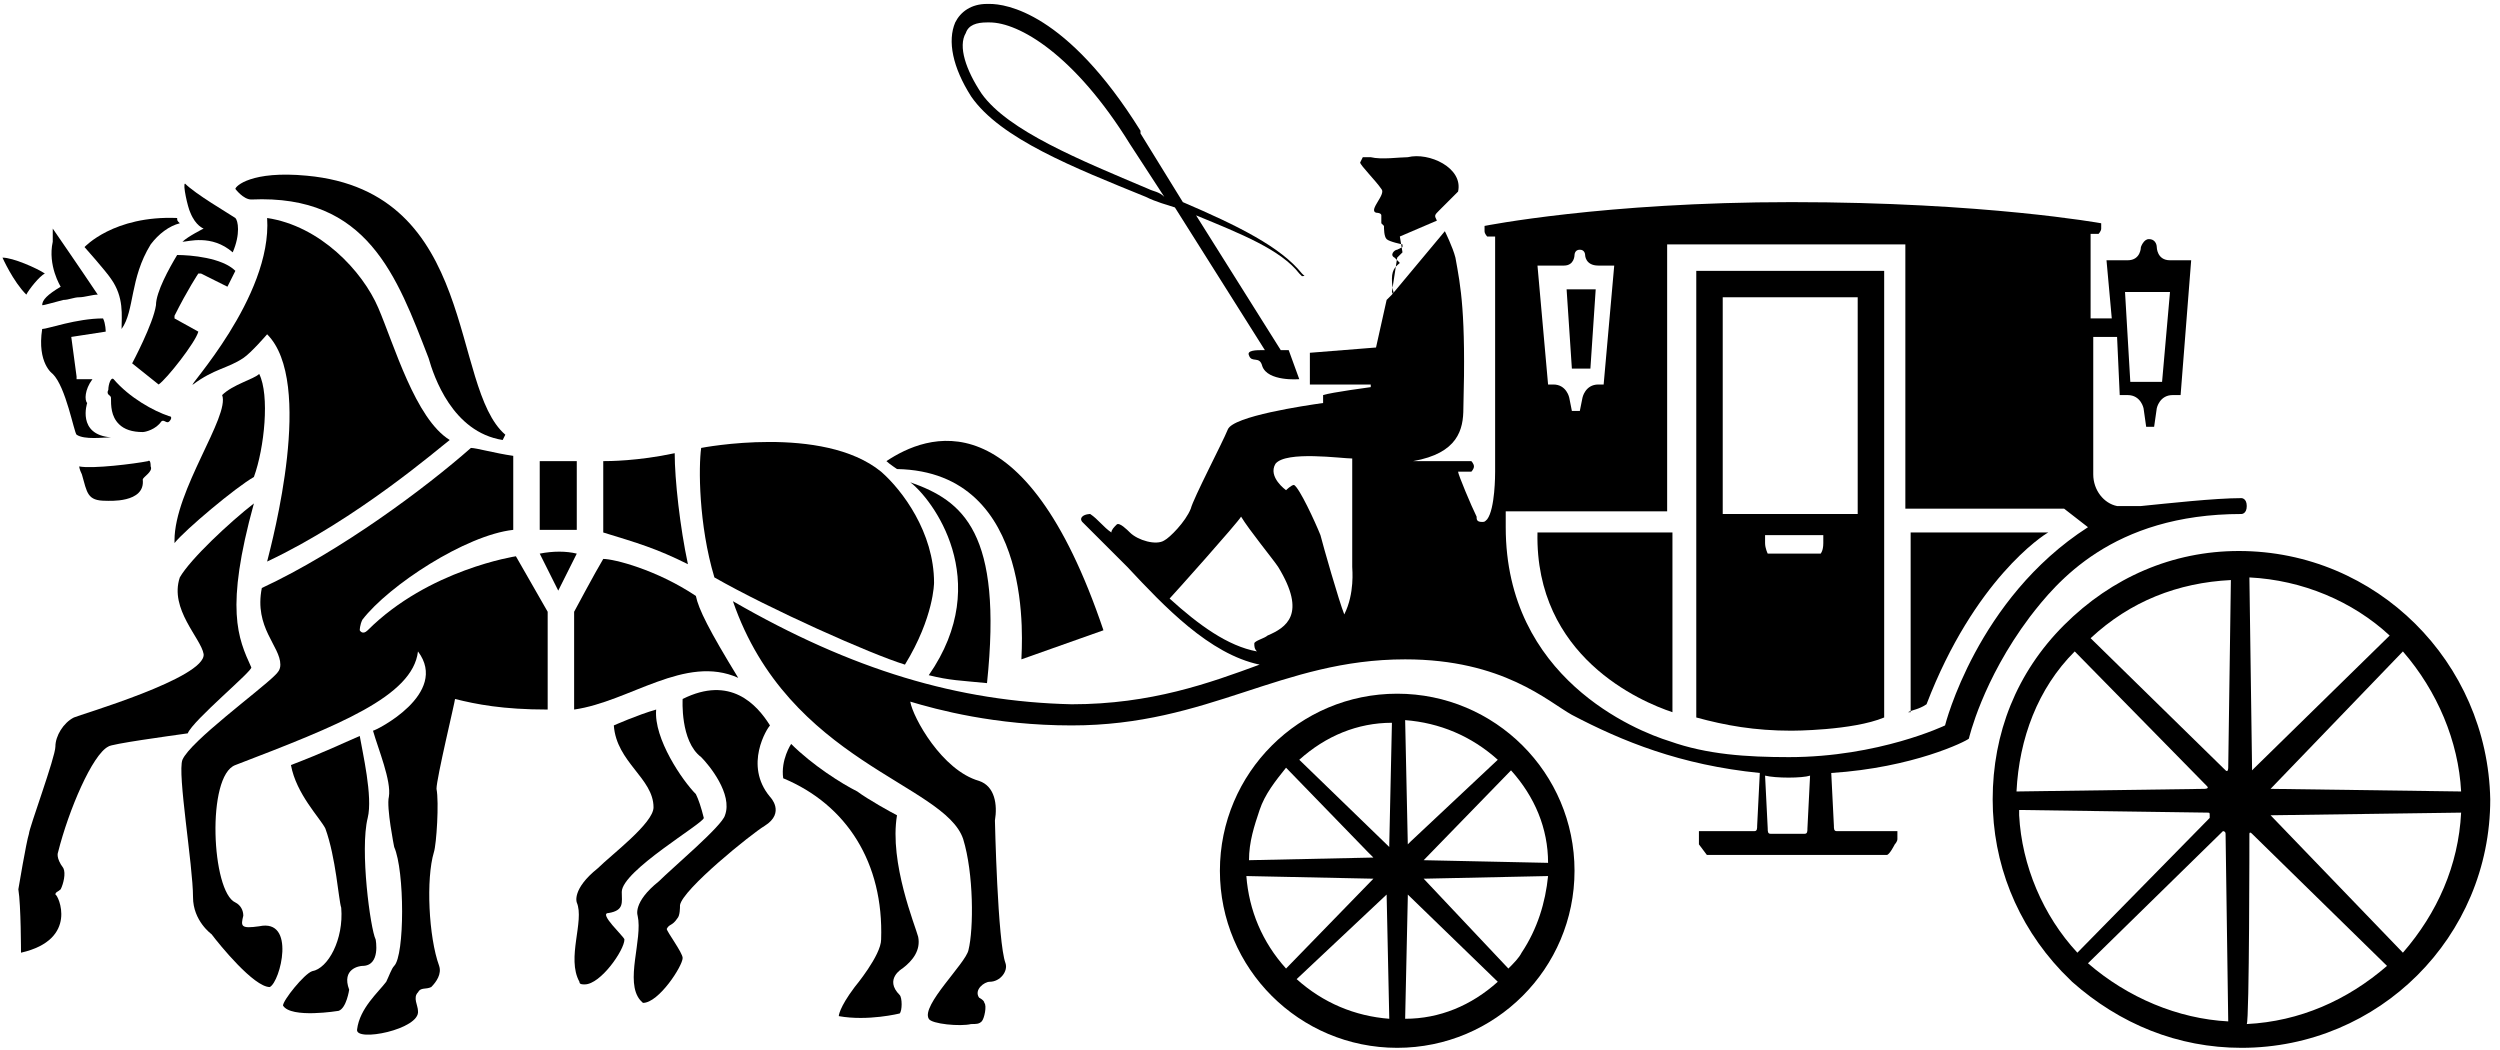<svg width="100" height="42" viewBox="0 0 100 42" fill="none" xmlns="http://www.w3.org/2000/svg">
<path fill-rule="evenodd" clip-rule="evenodd" d="M66.898 28.488V21.299H61.499C61.393 26.268 65.628 28.065 66.898 28.488Z" fill="black"/>
<path fill-rule="evenodd" clip-rule="evenodd" d="M76.32 28.488C76.532 28.382 76.743 28.382 77.061 28.171C78.966 23.202 81.719 21.405 81.931 21.299C80.237 21.299 77.696 21.299 76.426 21.299V28.488H76.32Z" fill="black"/>
<path fill-rule="evenodd" clip-rule="evenodd" d="M22.33 23.625L23.071 22.145C22.648 22.04 22.118 22.04 21.589 22.145L22.33 23.625Z" fill="black"/>
<path fill-rule="evenodd" clip-rule="evenodd" d="M27.517 22.568C27.2 21.088 26.988 19.185 26.988 18.128C25.506 18.445 24.341 18.445 24.13 18.445V21.299C25.506 21.722 26.247 21.934 27.517 22.568Z" fill="black"/>
<path fill-rule="evenodd" clip-rule="evenodd" d="M23.071 21.194V18.445C22.859 18.445 21.801 18.445 21.589 18.445V21.194C21.589 21.194 21.907 21.194 22.33 21.194C22.753 21.194 23.071 21.194 23.071 21.194Z" fill="black"/>
<path fill-rule="evenodd" clip-rule="evenodd" d="M36.198 26.585C37.362 24.682 37.362 23.308 37.362 23.308C37.362 21.299 36.092 19.608 35.245 18.868C32.916 16.965 28.047 17.917 28.047 17.917C27.941 18.657 27.941 20.982 28.576 23.097C30.799 24.365 34.822 26.162 36.198 26.585Z" fill="black"/>
<path fill-rule="evenodd" clip-rule="evenodd" d="M30.799 29.017C30.27 28.171 29.211 27.008 27.306 27.959C27.306 27.959 27.2 29.651 28.047 30.285C28.364 30.602 29.317 31.765 28.999 32.611C28.893 33.034 26.882 34.725 26.353 35.254C25.294 36.099 25.506 36.628 25.506 36.628C25.718 37.579 24.977 39.271 25.612 40.011C25.718 40.116 25.718 40.116 25.718 40.116C26.353 40.116 27.306 38.636 27.306 38.319C27.306 38.108 26.67 37.262 26.67 37.156C26.776 36.945 26.882 37.051 27.094 36.734C27.2 36.628 27.2 36.311 27.2 36.205C27.306 35.571 30.058 33.351 30.587 33.034C31.434 32.505 30.799 31.871 30.799 31.871C29.74 30.602 30.693 29.122 30.799 29.017Z" fill="black"/>
<path fill-rule="evenodd" clip-rule="evenodd" d="M20.636 22.251C20.636 22.251 17.143 22.779 14.708 25.211C14.496 25.422 14.39 25.211 14.39 25.211C14.39 25.211 14.39 25 14.496 24.788C15.555 23.414 18.625 21.405 20.53 21.194V18.234C19.789 18.128 19.048 17.917 18.837 17.917C17.037 19.502 13.649 22.04 10.473 23.52C10.156 25.105 11.214 25.845 11.214 26.585C11.214 26.797 11.109 26.902 11.003 27.008C10.368 27.642 7.615 29.651 7.298 30.391C7.086 30.919 7.721 34.619 7.721 35.888C7.721 36.839 8.462 37.368 8.462 37.368C8.78 37.791 10.156 39.482 10.791 39.482C11.214 39.271 11.85 36.734 10.368 37.051C9.627 37.156 9.627 37.051 9.732 36.628C9.732 36.416 9.627 36.205 9.415 36.099C8.462 35.676 8.25 31.025 9.415 30.602C13.543 29.017 16.508 27.854 16.719 26.057C17.99 27.748 15.026 29.228 14.92 29.228C15.131 29.968 15.661 31.236 15.555 31.871C15.449 32.294 15.767 33.879 15.767 33.879C16.19 34.831 16.19 38.214 15.767 38.636C15.661 38.742 15.555 39.059 15.449 39.271C15.131 39.694 14.39 40.328 14.284 41.173C14.179 41.702 16.825 41.173 16.719 40.434C16.719 40.222 16.508 39.905 16.719 39.694C16.825 39.482 17.037 39.588 17.249 39.482C17.46 39.271 17.672 38.954 17.566 38.636C17.143 37.474 17.037 35.148 17.355 34.091C17.46 33.774 17.566 32.082 17.46 31.554C17.46 31.131 18.201 28.065 18.201 27.959C19.048 28.171 20.107 28.382 21.907 28.382C21.907 27.431 21.907 27.114 21.907 24.471L20.636 22.251Z" fill="black"/>
<path fill-rule="evenodd" clip-rule="evenodd" d="M29.529 27.114C28.364 25.211 27.941 24.365 27.835 23.837C26.247 22.779 24.553 22.357 24.13 22.357C23.812 22.885 22.965 24.471 22.965 24.471C22.965 27.114 22.965 27.431 22.965 28.382C25.188 28.065 27.412 26.162 29.529 27.114Z" fill="black"/>
<path fill-rule="evenodd" clip-rule="evenodd" d="M37.151 27.008C37.998 27.22 38.421 27.219 39.48 27.325C40.115 21.299 38.527 20.031 36.41 19.291C37.257 19.925 39.797 23.202 37.151 27.008Z" fill="black"/>
<path fill-rule="evenodd" clip-rule="evenodd" d="M3.487 16.12C3.381 16.014 3.381 15.591 3.698 15.168C3.592 15.168 3.063 15.168 3.063 15.168C3.063 15.168 3.063 15.168 3.063 15.062L2.851 13.477L4.228 13.265C4.228 13.265 4.228 12.948 4.122 12.737C3.063 12.737 1.899 13.16 1.687 13.16C1.475 14.534 2.11 14.957 2.11 14.957C2.64 15.485 2.957 17.282 3.063 17.388C3.381 17.6 4.122 17.494 4.439 17.494C3.063 17.388 3.487 16.12 3.487 16.12Z" fill="black"/>
<path fill-rule="evenodd" clip-rule="evenodd" d="M10.368 14.957C10.156 15.168 9.309 15.38 8.886 15.803C9.203 16.648 6.98 19.608 6.98 21.617C6.98 21.722 6.98 21.617 6.98 21.722C7.403 21.194 9.415 19.502 10.156 19.08C10.579 17.917 10.791 15.803 10.368 14.957Z" fill="black"/>
<path fill-rule="evenodd" clip-rule="evenodd" d="M3.169 18.657C3.169 18.657 3.169 18.762 3.275 18.974C3.487 19.714 3.487 20.031 4.228 20.031C4.333 20.031 5.816 20.137 5.71 19.185C5.71 19.08 6.133 18.868 6.027 18.657C6.027 18.34 5.921 18.445 5.921 18.445C5.392 18.551 3.698 18.762 3.169 18.657Z" fill="black"/>
<path fill-rule="evenodd" clip-rule="evenodd" d="M2.428 11.468C1.899 11.785 1.687 11.997 1.687 12.208C1.793 12.208 2.11 12.102 2.534 11.997C2.746 11.997 2.957 11.891 3.169 11.891C3.381 11.891 3.698 11.785 3.91 11.785C3.275 10.834 2.11 9.143 2.11 9.143C2.11 9.143 2.11 9.248 2.11 9.671C1.899 10.623 2.428 11.468 2.428 11.468Z" fill="black"/>
<path fill-rule="evenodd" clip-rule="evenodd" d="M10.05 26.691C9.521 25.528 8.991 24.365 10.156 20.137C9.203 20.877 7.615 22.357 7.192 23.097C6.768 24.365 8.039 25.528 8.145 26.162C8.25 27.114 3.169 28.594 2.957 28.699C2.534 28.911 2.216 29.439 2.216 29.862C2.216 30.285 1.158 33.139 1.158 33.351C1.052 33.668 0.734 35.571 0.734 35.571C0.84 36.205 0.84 38.108 0.84 38.108C3.169 37.579 2.322 35.782 2.216 35.782C2.216 35.676 2.322 35.676 2.428 35.571C2.534 35.359 2.64 34.937 2.534 34.725C2.216 34.302 2.322 34.091 2.322 34.091C2.746 32.399 3.698 30.179 4.333 29.862C4.439 29.756 6.768 29.439 7.509 29.334C7.721 28.805 10.156 26.797 10.05 26.691Z" fill="black"/>
<path fill-rule="evenodd" clip-rule="evenodd" d="M27.835 31.765C27.306 31.236 26.141 29.545 26.247 28.382C25.506 28.594 24.553 29.017 24.553 29.017C24.659 30.497 26.141 31.131 26.141 32.294C26.141 32.928 24.447 34.197 23.918 34.725C22.859 35.571 23.071 36.099 23.071 36.099C23.389 36.839 22.648 38.319 23.177 39.271C23.177 39.376 23.283 39.376 23.389 39.376C24.024 39.376 24.977 38.002 24.977 37.579C24.977 37.474 23.918 36.522 24.341 36.522C24.977 36.416 24.871 36.099 24.871 35.676C24.871 34.831 28.152 32.928 28.152 32.717C28.047 32.294 27.941 31.977 27.835 31.765Z" fill="black"/>
<path fill-rule="evenodd" clip-rule="evenodd" d="M11.638 30.602C11.85 31.765 12.802 32.717 13.014 33.139C13.438 34.302 13.543 35.994 13.649 36.311C13.755 37.579 13.12 38.742 12.485 38.848C12.167 38.954 11.32 40.011 11.32 40.222C11.638 40.751 13.543 40.434 13.543 40.434C13.861 40.328 13.967 39.588 13.967 39.588C13.649 38.742 14.39 38.636 14.496 38.636C15.237 38.636 15.026 37.579 15.026 37.579C14.814 37.156 14.39 33.985 14.708 32.717C14.92 31.871 14.496 30.074 14.39 29.439C13.649 29.757 13.014 30.074 11.638 30.602Z" fill="black"/>
<path fill-rule="evenodd" clip-rule="evenodd" d="M35.457 18.445C35.563 18.551 35.88 18.762 35.88 18.762C41.491 18.868 40.856 25.951 40.856 26.374L44.138 25.211C40.962 15.803 37.045 17.388 35.457 18.445Z" fill="black"/>
<path fill-rule="evenodd" clip-rule="evenodd" d="M36.727 37.474C36.621 37.051 35.563 34.514 35.88 32.611C35.669 32.505 34.716 31.977 34.292 31.659C33.657 31.342 32.493 30.602 31.646 29.757C31.646 29.757 31.223 30.391 31.328 31.131C33.869 32.188 35.351 34.514 35.245 37.579C35.245 38.214 34.187 39.482 34.187 39.482C33.551 40.328 33.551 40.645 33.551 40.645C34.716 40.856 35.986 40.539 35.986 40.539C36.092 40.434 36.092 39.905 35.986 39.799C35.351 39.165 36.092 38.742 36.092 38.742C36.516 38.425 36.833 38.002 36.727 37.474Z" fill="black"/>
<path fill-rule="evenodd" clip-rule="evenodd" d="M9.309 10.094C9.627 9.354 9.521 8.825 9.415 8.72C9.097 8.508 7.827 7.768 7.403 7.345C7.298 7.345 7.509 8.297 7.615 8.508C7.827 9.037 8.145 9.143 8.145 9.143C8.145 9.143 7.509 9.46 7.298 9.671C7.509 9.671 8.462 9.354 9.309 10.094Z" fill="black"/>
<path fill-rule="evenodd" clip-rule="evenodd" d="M6.345 15.38C6.662 15.168 7.827 13.688 7.933 13.265L6.98 12.737C6.98 12.737 6.98 12.737 6.98 12.631C7.509 11.574 7.933 10.94 7.933 10.94C7.933 10.94 7.933 10.94 8.039 10.94L9.097 11.468C9.309 11.045 9.309 11.045 9.415 10.834C8.886 10.305 7.615 10.2 7.086 10.2C6.768 10.728 6.239 11.68 6.239 12.208C6.133 12.948 5.286 14.534 5.286 14.534L6.345 15.38Z" fill="black"/>
<path fill-rule="evenodd" clip-rule="evenodd" d="M4.545 15.168C4.439 15.062 4.333 15.38 4.333 15.591C4.228 15.803 4.439 15.803 4.439 15.908C4.439 16.225 4.439 16.648 4.757 16.965C4.969 17.177 5.286 17.282 5.71 17.282C5.816 17.282 6.239 17.177 6.451 16.86C6.557 16.754 6.662 16.965 6.768 16.86C6.874 16.754 6.874 16.648 6.768 16.648C6.133 16.437 5.18 15.908 4.545 15.168Z" fill="black"/>
<path fill-rule="evenodd" clip-rule="evenodd" d="M17.143 14.322C17.355 15.062 18.096 17.282 20.107 17.6L20.213 17.388C17.99 15.485 19.154 7.663 12.273 7.028C10.05 6.817 9.415 7.451 9.415 7.557C9.415 7.557 9.732 7.98 10.05 7.98C14.708 7.768 15.873 11.045 17.143 14.322Z" fill="black"/>
<path fill-rule="evenodd" clip-rule="evenodd" d="M15.131 12.314C14.496 10.834 12.802 9.037 10.685 8.72C10.897 11.891 7.403 15.591 7.721 15.38C8.568 14.745 9.097 14.745 9.732 14.322C10.05 14.111 10.685 13.371 10.685 13.371C12.591 15.274 10.897 21.617 10.685 22.462C14.284 20.771 17.566 17.917 17.99 17.6C16.613 16.754 15.767 13.794 15.131 12.314Z" fill="black"/>
<path fill-rule="evenodd" clip-rule="evenodd" d="M1.052 11.785C1.158 11.574 1.581 11.045 1.793 10.94C1.475 10.728 0.522 10.305 0.099 10.305C0.099 10.305 0.522 11.257 1.052 11.785Z" fill="black"/>
<path fill-rule="evenodd" clip-rule="evenodd" d="M75.367 10.834H67.851V28.699C69.015 29.017 70.18 29.228 71.662 29.228C71.662 29.228 74.097 29.228 75.367 28.699C75.367 24.471 75.367 10.834 75.367 10.834ZM72.932 21.722C72.932 22.04 72.826 22.145 72.826 22.145H71.768H70.709C70.709 22.145 70.603 21.934 70.603 21.722C70.603 21.617 70.603 21.405 70.603 21.405H72.932V21.722ZM74.308 20.56C74.308 20.56 73.25 20.56 71.556 20.56C69.968 20.56 68.909 20.56 68.909 20.56V11.891H74.308V20.56Z" fill="black"/>
<path fill-rule="evenodd" clip-rule="evenodd" d="M63.616 14.745L63.828 11.574H62.664L62.875 14.745H63.616Z" fill="black"/>
<path fill-rule="evenodd" clip-rule="evenodd" d="M55.465 11.997L55.041 13.9L52.395 14.111V15.38H54.83V15.485C54.83 15.485 53.242 15.697 52.924 15.803C52.924 15.803 52.924 16.014 52.924 16.12C52.183 16.225 49.325 16.648 49.113 17.177C48.901 17.705 47.737 19.925 47.631 20.348C47.419 20.877 46.784 21.511 46.572 21.617C46.255 21.828 45.514 21.617 45.196 21.299C45.09 21.194 44.773 20.877 44.667 20.982C44.561 21.088 44.455 21.194 44.455 21.299C44.138 21.088 43.926 20.771 43.608 20.56C43.608 20.56 43.397 20.56 43.291 20.665C43.185 20.771 43.291 20.877 43.291 20.877C43.82 21.405 44.455 22.04 45.09 22.674C46.572 24.259 48.372 26.162 50.384 26.585C48.372 27.325 46.043 28.171 42.867 28.171C38.315 28.065 34.081 26.797 29.317 24.048C31.54 30.497 37.786 31.342 38.527 33.562C38.95 34.937 38.95 37.156 38.739 38.002C38.633 38.531 36.833 40.222 37.151 40.751C37.257 40.962 38.421 41.068 38.845 40.962C39.056 40.962 39.162 40.962 39.268 40.856C39.374 40.751 39.48 40.222 39.374 40.116C39.374 40.011 39.162 39.905 39.162 39.905C38.95 39.588 39.374 39.271 39.586 39.271C40.009 39.271 40.327 38.848 40.221 38.531C39.903 37.685 39.797 32.822 39.797 32.822C39.903 32.188 39.797 31.448 39.162 31.236C37.68 30.814 36.516 28.699 36.41 28.065C37.468 28.382 39.797 29.017 42.867 29.017C48.372 29.017 51.23 26.374 56.206 26.374C60.123 26.374 61.923 28.065 62.875 28.594C64.887 29.651 67.216 30.602 70.392 30.919L70.286 33.034C70.286 33.139 70.286 33.245 70.18 33.245H67.957C67.957 33.245 67.957 33.351 67.957 33.562C67.957 33.668 67.957 33.774 67.957 33.774L68.274 34.197C69.121 34.197 74.732 34.197 75.473 34.197C75.579 34.197 75.791 33.774 75.791 33.774C75.791 33.774 75.896 33.668 75.896 33.562C75.896 33.351 75.896 33.245 75.896 33.245H73.462C73.356 33.245 73.356 33.139 73.356 33.034L73.25 30.919C76.532 30.708 78.649 29.651 78.755 29.545C78.755 29.545 79.284 27.219 81.189 24.682C82.248 23.308 84.471 20.56 89.659 20.56C89.659 20.56 89.87 20.56 89.87 20.242C89.87 19.925 89.659 19.925 89.659 19.925C88.6 19.925 86.694 20.137 85.636 20.242C85.212 20.242 84.895 20.242 84.683 20.242C84.154 20.137 83.73 19.608 83.73 18.974C83.73 18.868 83.73 14.957 83.73 13.477H84.683L84.789 15.803H85.106C85.636 15.803 85.742 16.331 85.742 16.331L85.847 17.071H86.165L86.271 16.331C86.271 16.331 86.377 15.803 86.906 15.803H87.224L87.647 10.411H86.8C86.271 10.411 86.271 9.883 86.271 9.883C86.271 9.883 86.271 9.565 85.953 9.565C85.742 9.565 85.636 9.883 85.636 9.883C85.636 9.883 85.636 10.411 85.106 10.411H84.26L84.471 12.737H83.624C83.624 12.525 83.624 9.354 83.624 9.354H83.942C83.942 9.354 84.048 9.248 84.048 9.143C84.048 9.037 84.048 8.931 84.048 8.931C84.048 8.931 79.39 8.085 71.662 8.085C64.146 8.085 59.382 9.037 59.382 9.037C59.382 9.037 59.382 9.143 59.382 9.248C59.382 9.354 59.488 9.46 59.488 9.46H59.805V18.868C59.805 18.974 59.805 20.348 59.488 20.771C59.382 20.877 59.382 20.877 59.276 20.877C59.064 20.877 59.064 20.771 59.064 20.665C58.853 20.242 58.323 18.974 58.323 18.868H58.853C58.853 18.868 58.958 18.762 58.958 18.657C58.958 18.551 58.853 18.445 58.853 18.445H56.524C58.323 18.128 58.535 17.177 58.535 16.331C58.641 12.525 58.429 11.468 58.217 10.305C58.111 9.883 57.794 9.248 57.794 9.248L55.677 11.785L55.465 11.997ZM86.8 11.68L86.483 15.274H85.212L85.001 11.68H86.8ZM50.701 25.422C50.595 25.528 50.172 25.634 50.172 25.739C50.172 25.845 50.172 25.951 50.278 26.057C49.113 25.845 47.949 25 46.784 23.942C46.89 23.837 49.537 20.877 49.643 20.665C49.96 21.194 50.913 22.357 51.125 22.674C52.289 24.577 51.442 25.105 50.701 25.422ZM53.771 24.577C53.559 24.048 52.924 21.828 52.818 21.405C52.607 20.877 51.971 19.502 51.76 19.397C51.654 19.397 51.442 19.608 51.442 19.608C51.442 19.608 50.701 19.08 51.019 18.551C51.442 18.022 53.665 18.34 54.089 18.34V22.674C54.089 22.779 54.195 23.731 53.771 24.577ZM62.558 10.623C62.981 10.623 62.981 10.2 62.981 10.2C62.981 10.2 62.981 9.988 63.193 9.988C63.405 9.988 63.405 10.2 63.405 10.2C63.405 10.2 63.405 10.623 63.934 10.623H64.569L64.146 15.38H63.934C63.405 15.38 63.299 15.908 63.299 15.908L63.193 16.437H62.875L62.77 15.908C62.77 15.908 62.664 15.38 62.134 15.38H61.923L61.499 10.623H62.558ZM72.297 33.139C72.297 33.245 72.297 33.351 72.191 33.351H70.815C70.709 33.351 70.709 33.245 70.709 33.139L70.603 31.025C71.027 31.131 72.085 31.131 72.403 31.025L72.297 33.139ZM77.802 29.017C77.802 29.017 75.155 30.285 71.556 30.285C69.862 30.285 68.274 30.179 66.792 29.651C65.416 29.228 60.229 27.114 60.229 21.088V20.454H66.686V9.777H76.214V20.348H82.566L83.519 21.088C79.072 23.942 77.802 29.017 77.802 29.017Z" fill="black"/>
<path fill-rule="evenodd" clip-rule="evenodd" d="M52.077 10.94C51.23 9.883 49.537 9.037 47.314 8.085L45.62 5.337C45.62 5.337 45.62 5.337 45.62 5.231C42.656 0.474 40.221 0.157 39.586 0.157H39.48C38.845 0.157 38.421 0.474 38.209 0.897C37.892 1.637 38.104 2.694 38.845 3.857C40.009 5.548 42.973 6.711 45.831 7.874C46.255 8.085 46.678 8.191 46.996 8.297L50.595 14.005H50.489C50.278 14.005 49.854 14.005 49.96 14.217C50.066 14.534 50.384 14.217 50.489 14.64C50.701 15.274 51.971 15.168 51.971 15.168L51.548 14.005H51.23L47.843 8.614C49.643 9.354 51.23 9.988 51.971 10.94L52.077 11.045C52.183 11.045 52.183 11.045 52.183 10.94C52.183 11.045 52.183 11.045 52.077 10.94ZM45.937 7.557C43.185 6.394 40.327 5.231 39.268 3.751C38.633 2.8 38.315 1.848 38.633 1.32C38.739 1.003 39.056 0.897 39.48 0.897C39.48 0.897 39.48 0.897 39.586 0.897C40.75 0.897 42.973 2.166 45.196 5.76L46.572 7.874C46.361 7.663 46.149 7.663 45.937 7.557Z" fill="black"/>
<path fill-rule="evenodd" clip-rule="evenodd" d="M7.086 8.72C4.545 8.614 3.381 9.883 3.381 9.883C3.381 9.883 4.228 10.834 4.439 11.151C4.969 11.891 4.863 12.631 4.863 13.16C5.392 12.42 5.18 11.151 6.027 9.777C6.345 9.354 6.768 9.037 7.192 8.931C7.086 8.825 7.086 8.825 7.086 8.72Z" fill="black"/>
<path fill-rule="evenodd" clip-rule="evenodd" d="M55.677 11.68L55.888 10.305L56.1 10.094L55.994 9.46L57.476 8.825C57.37 8.614 57.37 8.614 57.582 8.403C57.688 8.297 58.217 7.768 58.323 7.663C58.535 6.711 57.159 6.077 56.312 6.288C55.994 6.288 55.253 6.394 54.83 6.288C54.724 6.288 54.512 6.288 54.512 6.288L54.406 6.5C54.406 6.605 55.041 7.24 55.253 7.557C55.465 7.768 54.724 8.403 55.041 8.508C55.041 8.508 55.253 8.508 55.253 8.614C55.253 8.614 55.253 8.825 55.253 8.931L55.359 9.037C55.359 9.143 55.359 9.46 55.465 9.565C55.571 9.671 56.1 9.777 56.1 9.777C56.1 9.777 56.1 9.777 56.1 9.883L55.888 9.988C55.783 9.988 55.571 10.2 55.783 10.305C55.888 10.411 55.994 10.517 55.994 10.517C55.888 10.623 55.677 10.728 55.677 11.151C55.677 11.574 55.783 11.891 55.888 12.102L55.677 11.68Z" fill="black"/>
<path fill-rule="evenodd" clip-rule="evenodd" d="M55.888 27.748C51.971 27.748 48.796 30.919 48.796 34.831C48.796 38.742 51.971 41.913 55.888 41.913C59.805 41.913 62.981 38.742 62.981 34.831C62.981 30.919 59.805 27.748 55.888 27.748ZM56.418 33.668L56.312 33.774L56.206 28.805C57.582 28.911 58.853 29.439 59.911 30.391L56.418 33.668ZM56.312 35.888V35.782L59.911 39.271C58.853 40.222 57.582 40.751 56.206 40.751L56.312 35.888ZM61.923 34.514L56.947 34.408L60.441 30.814C61.393 31.871 61.923 33.139 61.923 34.514ZM60.335 38.742L56.947 35.148L61.923 35.042C61.817 36.099 61.499 37.156 60.864 38.108C60.758 38.319 60.546 38.531 60.335 38.742ZM54.936 34.302L49.96 34.408C49.96 33.668 50.172 33.034 50.384 32.399C50.595 31.765 51.019 31.236 51.442 30.708L54.724 34.091L54.936 34.302ZM55.465 35.782C55.465 35.782 55.465 35.676 55.465 35.782L55.571 40.751C54.195 40.645 52.924 40.116 51.866 39.165L55.465 35.782ZM55.571 33.774V33.879L51.971 30.391C53.03 29.439 54.3 28.911 55.677 28.911L55.571 33.774ZM54.936 35.148C55.041 35.148 54.936 35.148 54.936 35.148L51.442 38.742C50.489 37.685 49.96 36.416 49.854 35.042L54.936 35.148Z" fill="black"/>
<path fill-rule="evenodd" clip-rule="evenodd" d="M89.553 22.04C86.906 22.04 84.471 23.097 82.566 25C80.66 26.902 79.707 29.334 79.707 31.977C79.707 34.514 80.66 36.945 82.46 38.848C82.566 38.954 82.672 39.059 82.778 39.165L82.883 39.271C84.789 40.962 87.118 41.913 89.659 41.913C95.163 41.913 99.61 37.474 99.61 31.977C99.504 26.48 95.058 22.04 89.553 22.04ZM95.587 25.422L90.188 30.708L90.082 30.814V30.708L89.976 23.097C92.093 23.202 94.105 24.048 95.587 25.422ZM89.976 33.351C89.976 33.351 89.976 33.245 90.082 33.351L95.481 38.636C93.893 40.011 91.987 40.856 89.87 40.962C89.976 40.856 89.976 33.351 89.976 33.351ZM90.823 31.554L96.116 26.057C97.492 27.642 98.339 29.651 98.445 31.659L90.823 31.554ZM90.823 32.611L98.445 32.505C98.339 34.619 97.492 36.522 96.116 38.108L90.823 32.611ZM89.129 30.708C89.129 30.708 89.129 30.919 89.023 30.814L83.624 25.528C85.212 24.048 87.118 23.308 89.235 23.202L89.129 30.708ZM88.918 33.245C88.918 33.245 89.023 33.245 89.023 33.351L89.129 40.856C87.118 40.751 85.106 39.905 83.519 38.531L88.918 33.245ZM88.177 31.342L88.282 31.448C88.388 31.554 88.177 31.554 88.177 31.554L80.66 31.659C80.766 29.545 81.507 27.537 82.989 26.057L88.177 31.342ZM80.766 32.399L88.282 32.505C88.388 32.505 88.388 32.505 88.388 32.611V32.717L83.095 38.108C81.719 36.628 80.872 34.619 80.766 32.611V32.399Z" fill="black"/>
</svg>

